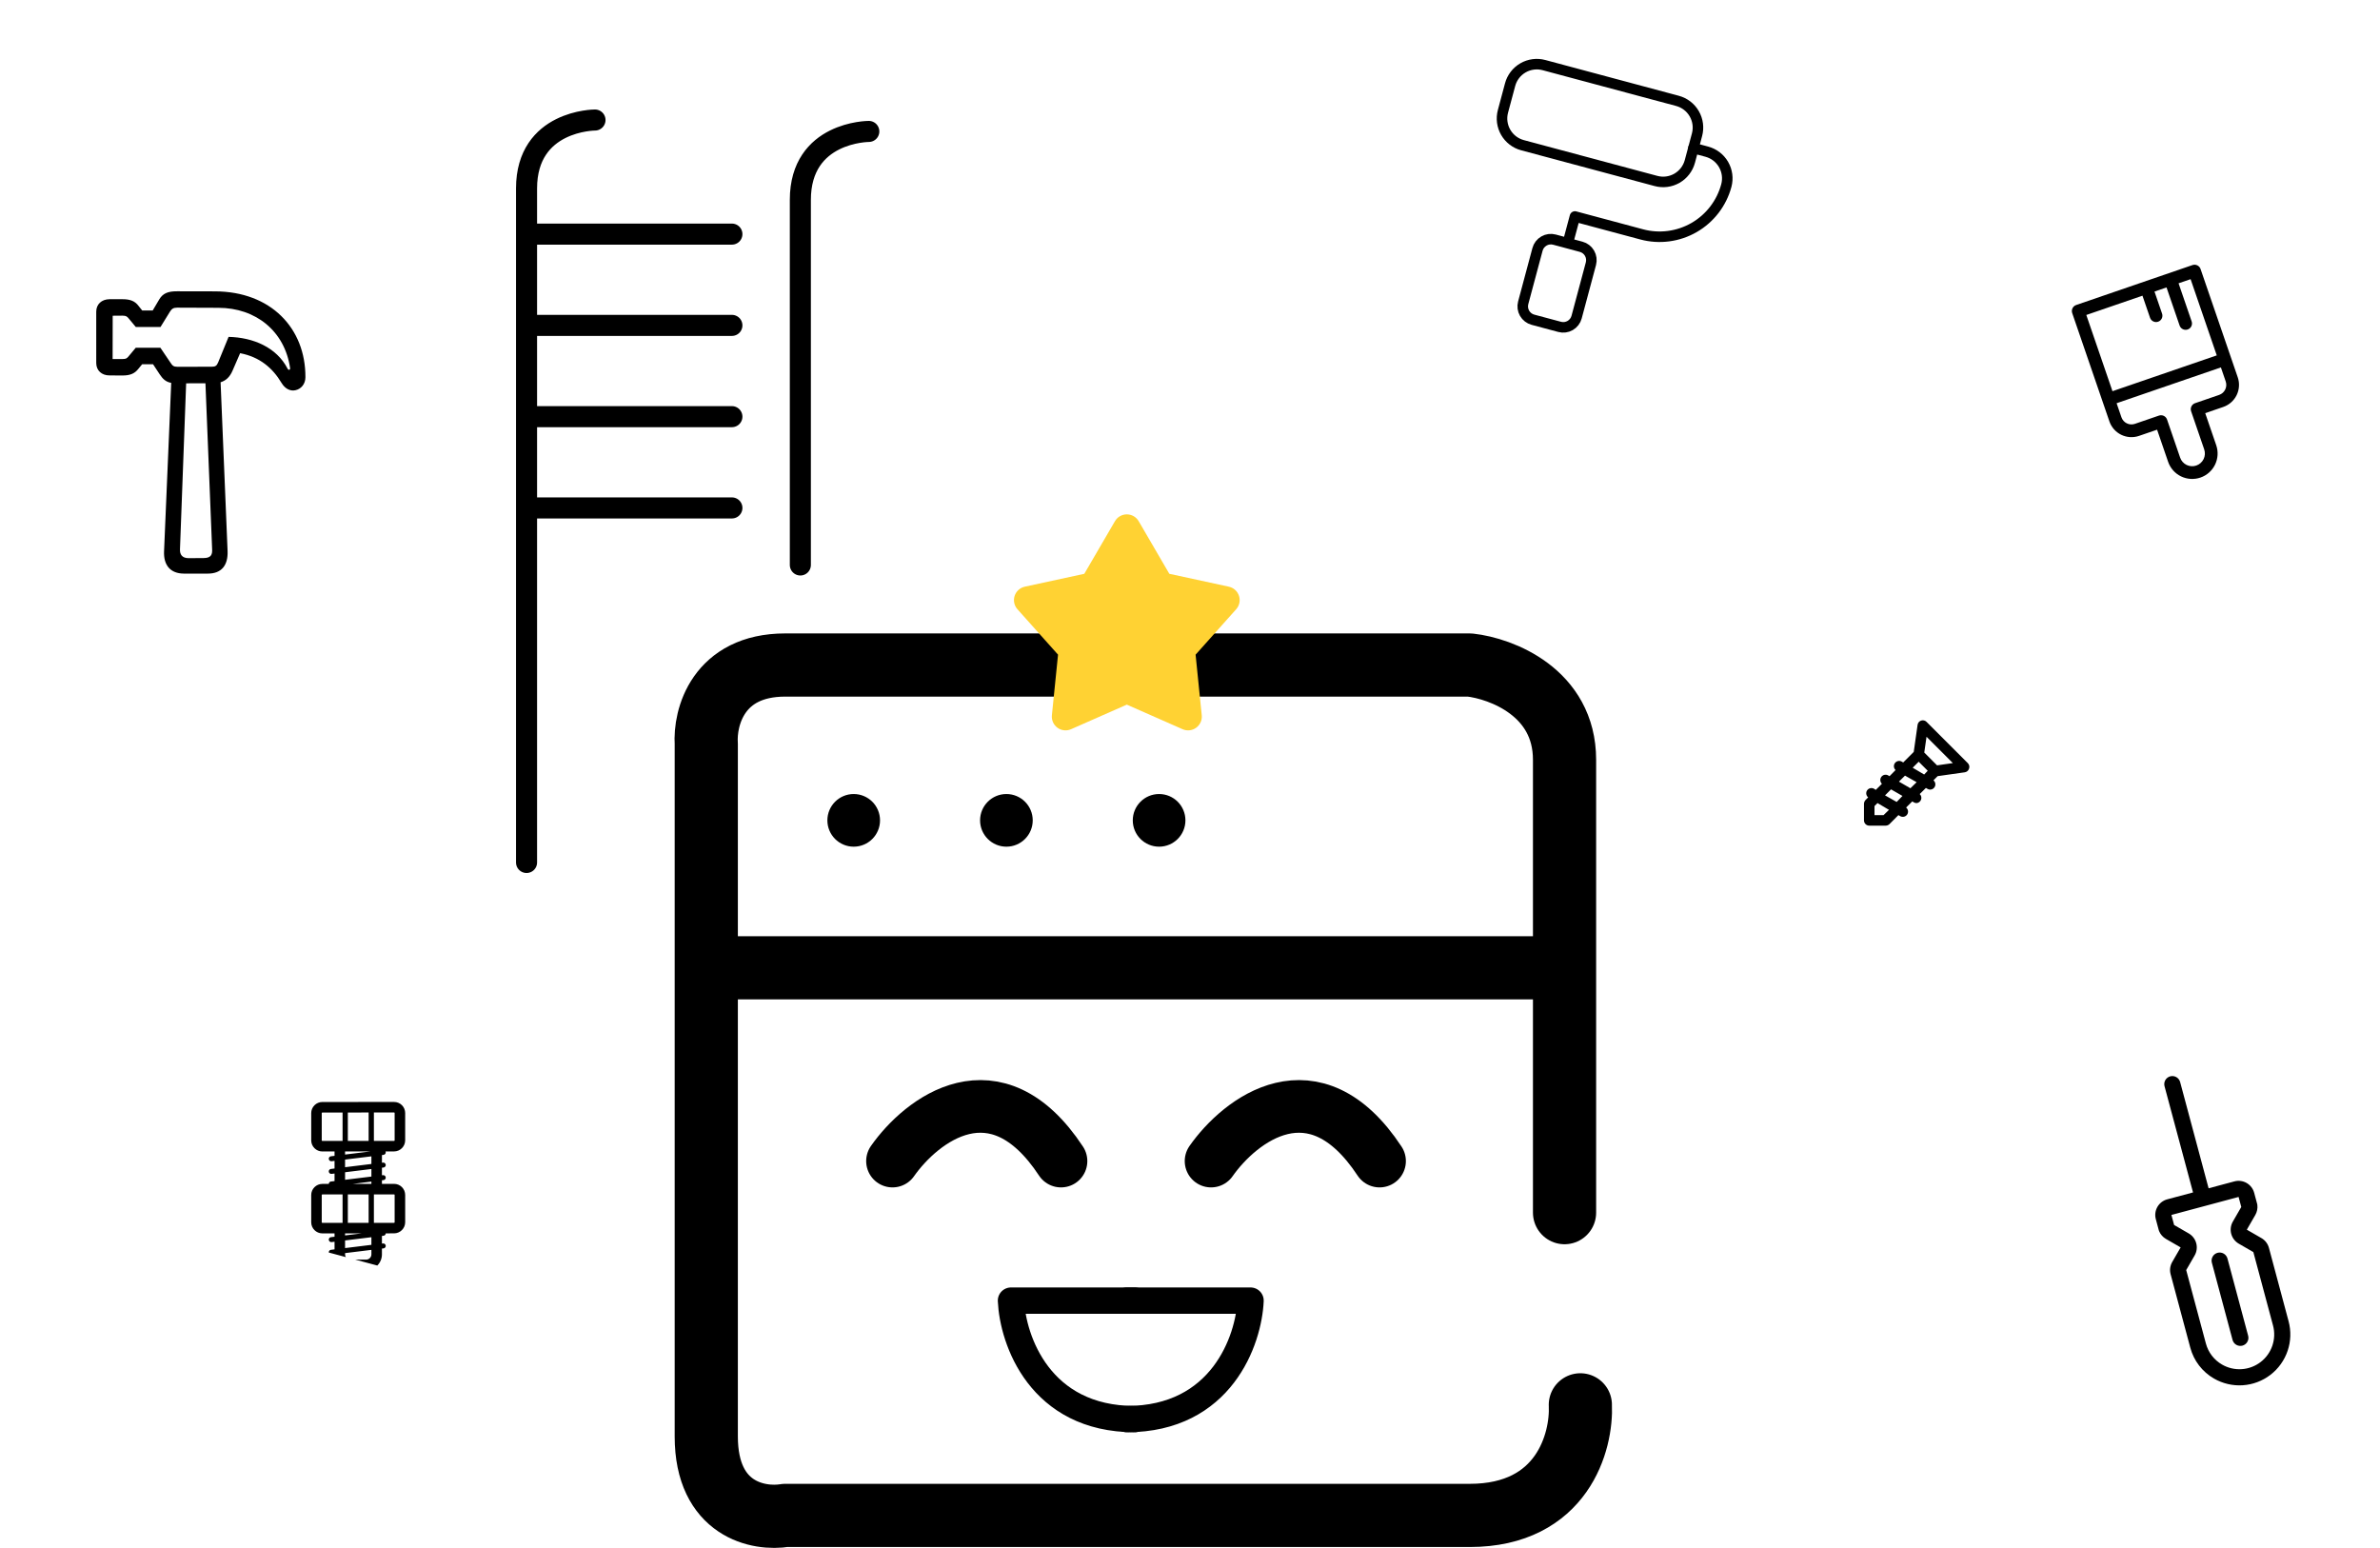 <svg width="452" height="294" viewBox="0 0 452 294" fill="none" xmlns="http://www.w3.org/2000/svg">
<g clip-path="url(#clip0_627_15518)">
<path d="M394.296 57.925C393.993 58.029 393.744 58.249 393.603 58.537C393.462 58.825 393.442 59.157 393.546 59.46L400.609 80.027C400.99 81.138 401.798 82.052 402.853 82.568C403.376 82.824 403.944 82.974 404.524 83.01C405.105 83.046 405.687 82.967 406.237 82.778L409.665 81.601L411.758 87.695C412.174 88.907 413.055 89.904 414.206 90.467C415.358 91.03 416.685 91.112 417.898 90.696C419.11 90.28 420.107 89.399 420.67 88.247C421.233 87.096 421.315 85.768 420.899 84.556L418.806 78.462L422.234 77.285C423.345 76.903 424.259 76.096 424.775 75.04C425.291 73.985 425.366 72.767 424.985 71.656L417.922 51.089C417.818 50.786 417.597 50.537 417.31 50.396C417.022 50.255 416.69 50.235 416.387 50.339L394.296 57.925ZM416.029 53.017L420.999 67.49L401.194 74.291L396.223 59.818L406.888 56.156L408.327 60.345C408.431 60.648 408.651 60.898 408.939 61.038C409.227 61.179 409.559 61.2 409.862 61.095C410.165 60.991 410.414 60.771 410.555 60.483C410.695 60.196 410.716 59.864 410.612 59.56L409.173 55.371L411.458 54.586L413.943 61.823C414.047 62.126 414.268 62.375 414.556 62.516C414.843 62.656 415.175 62.677 415.478 62.573C415.781 62.469 416.031 62.249 416.171 61.961C416.312 61.673 416.333 61.341 416.229 61.038L413.744 53.801L416.029 53.017ZM401.978 76.576L421.784 69.775L422.699 72.441C423.06 73.492 422.5 74.638 421.449 74.999L416.878 76.569C416.575 76.673 416.326 76.893 416.185 77.181C416.045 77.469 416.024 77.801 416.128 78.104L418.613 85.341C418.821 85.947 418.78 86.611 418.499 87.186C418.218 87.762 417.719 88.203 417.113 88.411C416.507 88.619 415.843 88.578 415.267 88.296C414.691 88.015 414.251 87.516 414.043 86.91L411.558 79.674C411.454 79.371 411.233 79.121 410.946 78.981C410.658 78.84 410.326 78.819 410.023 78.923L405.452 80.493C404.401 80.854 403.255 80.294 402.894 79.242L401.978 76.576Z" fill="black"/>
</g>
<path d="M39.499 108.933L34.883 108.933C32.371 108.904 31.028 107.355 31.159 104.653L32.517 72.711C31.451 72.522 30.882 71.924 30.312 71.062L29.07 69.178L26.996 69.178L26.296 70.025C25.594 70.93 24.747 71.31 23.257 71.31L20.819 71.295C19.314 71.31 18.278 70.36 18.278 68.93L18.277 59.202C18.278 57.771 19.299 56.836 20.805 56.822L23.258 56.822C24.747 56.821 25.638 57.187 26.31 58.093L27.012 58.968L28.997 58.969L30.268 56.821C30.91 55.771 31.816 55.303 33.642 55.318L40.842 55.332C51.416 55.362 58.046 62.313 58.003 71.645C58.004 72.931 57.185 73.866 56.134 74.099C55.242 74.319 54.192 73.939 53.462 72.712C51.766 69.879 49.328 67.79 45.603 67.075L44.172 70.376C43.647 71.603 42.902 72.288 41.894 72.595L43.222 104.654C43.326 107.355 42.07 108.932 39.499 108.932M55.096 69.907C54.089 62.94 48.642 58.456 41.456 58.456L33.628 58.427C32.926 58.427 32.605 58.66 32.269 59.201L30.487 62.093L25.784 62.093L24.484 60.529C24.105 60.063 23.945 59.961 23.258 59.946L21.403 59.961L21.388 68.183L23.257 68.183C23.929 68.183 24.09 68.081 24.47 67.613L25.784 66.037L30.457 66.036L32.415 68.928C32.751 69.439 32.97 69.658 33.7 69.658L40.199 69.645C40.901 69.645 41.15 69.484 41.427 68.827L43.412 63.977C48.101 64.08 52.541 65.979 54.614 70.01C54.702 70.185 54.819 70.243 54.922 70.229C55.038 70.2 55.111 70.127 55.096 69.908M38.651 105.982C40.141 105.982 40.331 105.266 40.288 104.317L39.017 72.784L35.352 72.798L34.182 104.319C34.138 105.269 34.562 105.984 35.775 105.999L38.651 105.982Z" fill="black"/>
<g clip-path="url(#clip1_627_15518)">
<path d="M286.794 16.075C287.154 14.73 288.034 13.583 289.24 12.887C290.445 12.191 291.879 12.002 293.223 12.363L318.579 19.157C319.924 19.517 321.071 20.397 321.767 21.603C322.463 22.809 322.652 24.242 322.291 25.587L320.933 30.658C320.572 32.003 319.692 33.149 318.486 33.846C317.281 34.542 315.848 34.73 314.503 34.37L289.147 27.576C287.802 27.216 286.655 26.336 285.959 25.13C285.263 23.924 285.074 22.491 285.435 21.146L286.794 16.075Z" stroke="black" stroke-width="2" stroke-linecap="round" stroke-linejoin="round"/>
<path d="M321.612 28.122L324.148 28.802C325.492 29.162 326.639 30.042 327.335 31.248C328.032 32.454 328.22 33.887 327.86 35.232C326.959 38.594 324.759 41.461 321.745 43.201C318.73 44.942 315.147 45.413 311.785 44.513L299.107 41.115L297.749 46.187M291.998 47.363C292.178 46.691 292.618 46.117 293.221 45.769C293.824 45.421 294.54 45.327 295.213 45.507L300.284 46.866C300.957 47.046 301.53 47.486 301.878 48.089C302.226 48.692 302.32 49.408 302.14 50.081L299.423 60.223C299.242 60.896 298.802 61.469 298.2 61.817C297.597 62.165 296.88 62.26 296.208 62.079L291.137 60.721C290.464 60.54 289.891 60.1 289.543 59.498C289.195 58.895 289.1 58.178 289.28 57.506L291.998 47.363Z" stroke="black" stroke-width="2" stroke-linecap="round" stroke-linejoin="round"/>
</g>
<g clip-path="url(#clip2_627_15518)">
<path d="M76.95 211.388L76.949 216.559C76.949 217.719 76 218.669 74.839 218.669L73.225 218.67C73.252 218.736 73.264 218.807 73.26 218.878C73.255 218.949 73.235 219.018 73.201 219.08C73.166 219.142 73.118 219.195 73.059 219.236C73.001 219.277 72.935 219.304 72.865 219.315L72.536 219.356L72.535 220.806L72.695 220.786C72.985 220.737 73.261 220.956 73.261 221.253C73.261 221.479 73.091 221.677 72.865 221.719L72.536 221.76L72.535 223.196L72.695 223.176C72.985 223.127 73.261 223.346 73.261 223.643C73.261 223.869 73.091 224.067 72.865 224.109L72.535 224.15L72.536 224.83L74.835 224.829C75.113 224.827 75.389 224.88 75.647 224.986C75.904 225.091 76.138 225.247 76.335 225.444C76.532 225.641 76.687 225.875 76.793 226.132C76.898 226.39 76.952 226.666 76.95 226.944L76.95 232.116C76.95 233.276 76 234.225 74.84 234.226L73.261 234.227C73.257 234.336 73.215 234.44 73.143 234.521C73.07 234.603 72.972 234.657 72.865 234.674L72.535 234.715L72.535 236.164L72.695 236.144C72.985 236.095 73.261 236.314 73.261 236.611C73.261 236.837 73.091 237.035 72.865 237.078L72.535 237.119L72.535 238.215C72.535 238.609 72.458 238.999 72.307 239.363C72.156 239.727 71.935 240.058 71.656 240.336C71.378 240.615 71.047 240.836 70.683 240.987C70.319 241.138 69.929 241.215 69.535 241.215L66.536 241.214C65.742 241.214 64.98 240.9 64.418 240.339C63.855 239.778 63.538 239.017 63.536 238.223L63.003 238.288C62.714 238.338 62.438 238.119 62.438 237.822C62.437 237.709 62.477 237.601 62.549 237.515C62.622 237.429 62.723 237.373 62.834 237.355L63.536 237.268L63.536 235.818L63.003 235.884C62.714 235.934 62.438 235.714 62.438 235.417C62.437 235.305 62.477 235.196 62.549 235.111C62.622 235.025 62.723 234.968 62.834 234.951L63.536 234.864L63.536 234.231L61.214 234.232C60.055 234.232 59.104 233.282 59.104 232.122L59.104 226.946C59.105 226.387 59.328 225.851 59.724 225.456C60.119 225.06 60.655 224.837 61.214 224.836L62.438 224.835C62.441 224.726 62.483 224.621 62.555 224.539C62.627 224.457 62.725 224.403 62.833 224.386L63.536 224.3L63.536 222.864L63.003 222.93C62.714 222.979 62.438 222.76 62.438 222.463C62.437 222.351 62.477 222.242 62.549 222.157C62.622 222.071 62.723 222.014 62.834 221.997L63.536 221.91L63.536 220.46L63.003 220.526C62.714 220.575 62.438 220.356 62.438 220.059C62.437 219.947 62.477 219.838 62.549 219.752C62.622 219.667 62.723 219.61 62.834 219.592L63.536 219.505L63.536 218.675L61.214 218.676C60.055 218.676 59.104 217.726 59.104 216.565L59.104 211.389C59.105 210.83 59.328 210.295 59.724 209.899C60.119 209.504 60.655 209.281 61.214 209.279L74.835 209.273C75.113 209.271 75.389 209.324 75.647 209.43C75.904 209.535 76.138 209.691 76.335 209.888C76.532 210.084 76.687 210.318 76.793 210.576C76.898 210.834 76.952 211.11 76.95 211.388ZM65.535 218.675L65.535 219.261L70.334 218.671L65.535 218.675ZM74.949 211.372C74.949 211.345 74.939 211.32 74.92 211.302C74.902 211.283 74.876 211.273 74.85 211.273L74.84 211.273L71.009 211.275L71.01 216.671L74.839 216.669C74.853 216.669 74.867 216.666 74.88 216.66C74.894 216.654 74.906 216.646 74.915 216.635C74.926 216.626 74.934 216.614 74.94 216.601C74.946 216.587 74.949 216.573 74.949 216.559L74.949 211.383L74.949 211.372ZM70.01 216.671L70.01 211.276L66.06 211.278L66.06 216.674L70.01 216.671ZM65.06 211.278L61.214 211.28C61.199 211.281 61.185 211.284 61.172 211.29C61.159 211.295 61.147 211.304 61.137 211.314C61.113 211.339 61.103 211.367 61.103 211.391L61.103 216.567C61.103 216.59 61.112 216.618 61.137 216.642C61.146 216.653 61.158 216.661 61.171 216.667C61.184 216.673 61.199 216.676 61.213 216.676L65.061 216.675L65.06 211.278ZM70.535 224.395L66.967 224.834L70.535 224.831L70.535 224.395ZM65.535 234.23L65.535 234.619L68.715 234.229L65.535 234.23ZM65.535 220.215L65.535 221.665L70.535 221.05L70.535 219.601L65.535 220.215ZM70.535 222.005L65.535 222.62L65.535 224.055L70.535 223.441L70.535 222.005ZM70.535 234.959L65.535 235.574L65.535 237.023L70.535 236.409L70.535 234.959ZM70.535 237.363L65.535 237.978L65.535 238.215C65.535 238.346 65.561 238.476 65.611 238.598C65.661 238.719 65.735 238.83 65.828 238.922C65.921 239.015 66.031 239.089 66.152 239.139C66.274 239.19 66.404 239.215 66.535 239.215L69.535 239.214C69.8 239.214 70.054 239.109 70.242 238.921C70.429 238.734 70.535 238.479 70.535 238.214L70.535 237.363ZM74.949 226.928C74.949 226.902 74.939 226.877 74.92 226.858C74.902 226.839 74.876 226.829 74.85 226.829L74.84 226.83L71.009 226.832L71.01 232.228L74.839 232.226C74.853 232.225 74.867 232.222 74.88 232.216C74.894 232.21 74.906 232.202 74.915 232.192C74.926 232.182 74.934 232.17 74.94 232.157C74.946 232.144 74.949 232.13 74.949 232.115L74.949 226.939L74.949 226.928ZM70.01 232.228L70.01 226.833L66.06 226.834L66.06 232.231L70.01 232.228ZM65.06 226.834L61.214 226.837C61.199 226.837 61.185 226.84 61.172 226.846C61.159 226.852 61.147 226.86 61.137 226.871C61.113 226.895 61.103 226.923 61.103 226.947L61.103 232.123C61.103 232.146 61.112 232.174 61.137 232.199C61.147 232.21 61.159 232.218 61.172 232.224C61.185 232.229 61.199 232.232 61.213 232.233L65.061 232.231L65.06 226.834Z" fill="black"/>
</g>
<path d="M425.876 255.549C425.681 255.601 425.478 255.614 425.278 255.588C425.078 255.562 424.886 255.496 424.711 255.396C424.537 255.295 424.384 255.161 424.261 255.001C424.138 254.841 424.049 254.658 423.997 254.464L420.067 239.799C419.962 239.407 420.017 238.988 420.22 238.636C420.423 238.283 420.758 238.026 421.151 237.921C421.544 237.815 421.962 237.87 422.315 238.073C422.667 238.276 422.924 238.611 423.03 239.004L426.959 253.668C427.012 253.863 427.025 254.066 426.999 254.266C426.973 254.466 426.908 254.658 426.807 254.833C426.707 255.008 426.573 255.161 426.413 255.284C426.253 255.406 426.07 255.496 425.876 255.549ZM420.475 261.802C419.373 261.17 418.408 260.326 417.635 259.318C416.862 258.311 416.296 257.16 415.97 255.932L412.235 241.993C412.129 241.605 412.101 241.199 412.153 240.799C412.206 240.399 412.337 240.014 412.539 239.665L414.139 236.895L411.345 235.282C410.766 234.947 410.312 234.432 410.053 233.816C410.025 233.751 410.002 233.685 409.984 233.617L409.423 231.522C409.212 230.737 409.323 229.9 409.729 229.196C410.136 228.492 410.805 227.978 411.591 227.767L416.492 226.455L411.079 206.286C411.027 206.091 411.014 205.888 411.04 205.689C411.066 205.489 411.132 205.296 411.232 205.122C411.333 204.947 411.467 204.794 411.627 204.672C411.787 204.549 411.969 204.459 412.164 204.407C412.359 204.355 412.562 204.341 412.761 204.368C412.961 204.394 413.154 204.459 413.328 204.56C413.503 204.661 413.656 204.795 413.778 204.955C413.901 205.115 413.991 205.297 414.043 205.492L419.449 225.668L424.348 224.357C424.737 224.253 425.143 224.226 425.542 224.279C425.942 224.331 426.327 224.462 426.676 224.663C427.024 224.865 427.33 225.133 427.575 225.453C427.821 225.772 428.001 226.137 428.105 226.526L428.666 228.621C428.684 228.688 428.698 228.757 428.707 228.826C428.787 229.487 428.651 230.155 428.321 230.733L426.708 233.527L429.48 235.127C429.829 235.328 430.135 235.596 430.38 235.915C430.625 236.234 430.804 236.599 430.908 236.987L434.642 250.928C435.136 252.774 435.072 254.726 434.457 256.535C433.843 258.345 432.706 259.932 431.19 261.096C429.673 262.26 427.846 262.948 425.939 263.074C424.032 263.199 422.13 262.757 420.475 261.802ZM422.008 259.146C423.138 259.799 424.437 260.101 425.739 260.016C427.042 259.931 428.29 259.461 429.325 258.667C430.361 257.872 431.138 256.788 431.557 255.553C431.977 254.317 432.021 252.984 431.683 251.723L427.947 237.784L425.175 236.183C424.47 235.776 423.956 235.106 423.745 234.321C423.535 233.535 423.645 232.698 424.052 231.993L425.654 229.217L425.145 227.312L412.386 230.73L412.897 232.636L415.672 234.238C416.377 234.645 416.891 235.315 417.101 236.101C417.312 236.887 417.202 237.724 416.795 238.428L415.195 241.199L418.932 255.139C419.154 255.977 419.54 256.763 420.068 257.451C420.597 258.138 421.256 258.715 422.008 259.146Z" fill="black"/>
<path d="M373.709 144.918L365.879 137.088C365.748 136.956 365.582 136.863 365.4 136.82C365.219 136.777 365.029 136.786 364.852 136.845C364.675 136.904 364.518 137.012 364.399 137.155C364.281 137.299 364.204 137.473 364.179 137.658L363.449 142.798L361.449 144.798L361.119 144.608C360.904 144.503 360.658 144.479 360.427 144.54C360.195 144.601 359.993 144.744 359.858 144.941C359.722 145.138 359.662 145.378 359.688 145.616C359.714 145.854 359.824 146.074 359.999 146.238L358.849 147.408L358.519 147.218C358.304 147.119 358.061 147.1 357.834 147.163C357.606 147.227 357.408 147.368 357.275 147.564C357.142 147.759 357.083 147.995 357.107 148.23C357.132 148.465 357.239 148.684 357.409 148.848L356.239 150.008L355.919 149.798C355.805 149.732 355.679 149.689 355.548 149.672C355.417 149.655 355.284 149.663 355.157 149.698C355.03 149.732 354.91 149.791 354.806 149.872C354.702 149.953 354.614 150.053 354.549 150.168C354.436 150.374 354.399 150.613 354.445 150.843C354.491 151.074 354.616 151.281 354.799 151.428L354.289 151.938C354.196 152.032 354.125 152.144 354.079 152.268C354.028 152.388 354.001 152.517 353.999 152.648V155.798C353.999 156.063 354.104 156.317 354.292 156.505C354.479 156.693 354.734 156.798 354.999 156.798H358.129C358.26 156.796 358.389 156.769 358.509 156.718C358.633 156.672 358.745 156.601 358.839 156.508L360.539 154.798L360.869 154.988C360.983 155.054 361.108 155.098 361.238 155.116C361.369 155.134 361.501 155.126 361.629 155.092C361.756 155.059 361.875 155.001 361.98 154.921C362.085 154.841 362.173 154.742 362.239 154.628C362.356 154.422 362.396 154.181 362.352 153.949C362.308 153.716 362.183 153.507 361.999 153.358L363.169 152.198L363.499 152.388C363.648 152.473 363.817 152.517 363.989 152.518C364.18 152.501 364.363 152.429 364.514 152.31C364.666 152.192 364.78 152.033 364.843 151.851C364.907 151.67 364.916 151.474 364.871 151.287C364.826 151.1 364.728 150.93 364.589 150.798L365.759 149.638L366.089 149.828C366.238 149.913 366.407 149.957 366.579 149.958C366.783 149.954 366.981 149.888 367.147 149.769C367.312 149.649 367.437 149.481 367.505 149.289C367.572 149.096 367.579 148.887 367.525 148.69C367.47 148.494 367.356 148.318 367.199 148.188L367.989 147.398L373.139 146.668C373.324 146.642 373.498 146.564 373.641 146.444C373.784 146.324 373.891 146.166 373.949 145.988C374.018 145.806 374.031 145.607 373.989 145.417C373.946 145.227 373.849 145.054 373.709 144.918ZM357.719 154.798H355.999V153.078L356.569 152.508L358.749 153.798L357.719 154.798ZM360.209 152.298L357.999 151.048L359.139 149.908L361.309 151.158L360.209 152.298ZM362.819 149.698L360.639 148.438L361.789 147.298L363.999 148.548L362.819 149.698ZM365.429 147.088L363.249 145.798L364.389 144.658L366.109 146.378L365.429 147.088ZM367.879 145.348L365.449 142.918L365.879 139.918L370.879 144.918L367.879 145.348Z" fill="black"/>
<path d="M99.999 163.793V35.793C99.999 22.793 112.999 22.793 112.999 22.793M99.999 44.46H138.999M99.999 61.793H138.999M99.999 79.126H138.999M99.999 96.46H138.999M151.999 107.293V37.96C151.999 24.96 164.999 24.96 164.999 24.96" stroke="black" stroke-width="4" stroke-linecap="round" stroke-linejoin="round"/>
<path d="M300.132 266.793C300.466 273.793 296.732 287.793 279.132 287.793C261.532 287.793 185.132 287.793 149.132 287.793C144.132 288.626 134.132 286.793 134.132 272.793C134.132 262.992 134.132 221.086 134.132 183.793M297.132 230.293C297.132 206.96 297.132 157.093 297.132 144.293C297.132 131.492 285.132 126.959 279.132 126.293C241.132 126.293 161.932 126.293 149.132 126.293C136.332 126.293 133.799 136.293 134.132 141.293C134.132 152.689 134.132 167.818 134.132 183.793M134.132 183.793H293.632" stroke="black" stroke-width="12" stroke-linecap="round" stroke-linejoin="round"/>
<circle cx="162.132" cy="155.793" r="5" fill="black"/>
<circle cx="191.132" cy="155.793" r="5" fill="black"/>
<circle cx="220.132" cy="155.793" r="5" fill="black"/>
<path d="M169.5 220.5C175 212.666 189.1 201.7 201.5 220.5" stroke="black" stroke-width="10" stroke-linecap="round" stroke-linejoin="round"/>
<path d="M230 220.5C235.5 212.666 249.6 201.7 262 220.5" stroke="black" stroke-width="10" stroke-linecap="round" stroke-linejoin="round"/>
<path d="M214 247H237.5C237.167 254.5 232 269.5 214 269.5" stroke="black" stroke-width="5" stroke-linecap="round" stroke-linejoin="round"/>
<path d="M215.5 247H192C192.333 254.5 197.5 269.5 215.5 269.5" stroke="black" stroke-width="5" stroke-linecap="round" stroke-linejoin="round"/>
<g clip-path="url(#clip3_627_15518)">
<path d="M211.75 98.975C211.98 98.581 212.308 98.255 212.703 98.028C213.098 97.801 213.545 97.682 214 97.682C214.456 97.682 214.903 97.801 215.298 98.028C215.693 98.255 216.021 98.581 216.25 98.975L222.073 108.97L233.382 111.42C233.826 111.517 234.238 111.729 234.576 112.034C234.913 112.339 235.165 112.728 235.306 113.161C235.446 113.594 235.471 114.056 235.377 114.502C235.283 114.947 235.074 115.36 234.771 115.7L227.063 124.327L228.23 135.837C228.276 136.29 228.202 136.748 228.016 137.164C227.83 137.579 227.538 137.939 227.169 138.207C226.801 138.475 226.368 138.641 225.915 138.69C225.462 138.738 225.005 138.667 224.588 138.483L214 133.816L203.413 138.483C202.996 138.667 202.538 138.738 202.085 138.69C201.632 138.641 201.2 138.475 200.831 138.207C200.463 137.939 200.171 137.579 199.985 137.164C199.799 136.748 199.725 136.29 199.771 135.837L200.938 124.327L193.23 115.702C192.926 115.362 192.717 114.949 192.623 114.503C192.528 114.057 192.553 113.595 192.694 113.162C192.834 112.728 193.086 112.34 193.424 112.034C193.762 111.728 194.174 111.517 194.619 111.42L205.927 108.97L211.75 98.975Z" fill="#FFD233"/>
</g>
<defs>
<clipPath id="clip0_627_15518">
<rect width="45.103" height="45.103" fill="white" transform="translate(395.673 100.033) rotate(-105)"/>
</clipPath>
<clipPath id="clip1_627_15518">
<rect width="63" height="63" fill="white" transform="translate(277.513) rotate(15)"/>
</clipPath>
<clipPath id="clip2_627_15518">
<rect width="32" height="32" fill="white" transform="translate(87.595 211.479) rotate(105)"/>
</clipPath>
<clipPath id="clip3_627_15518">
<rect width="50" height="50" fill="white" transform="translate(189 93)"/>
</clipPath>
</defs>
</svg>
